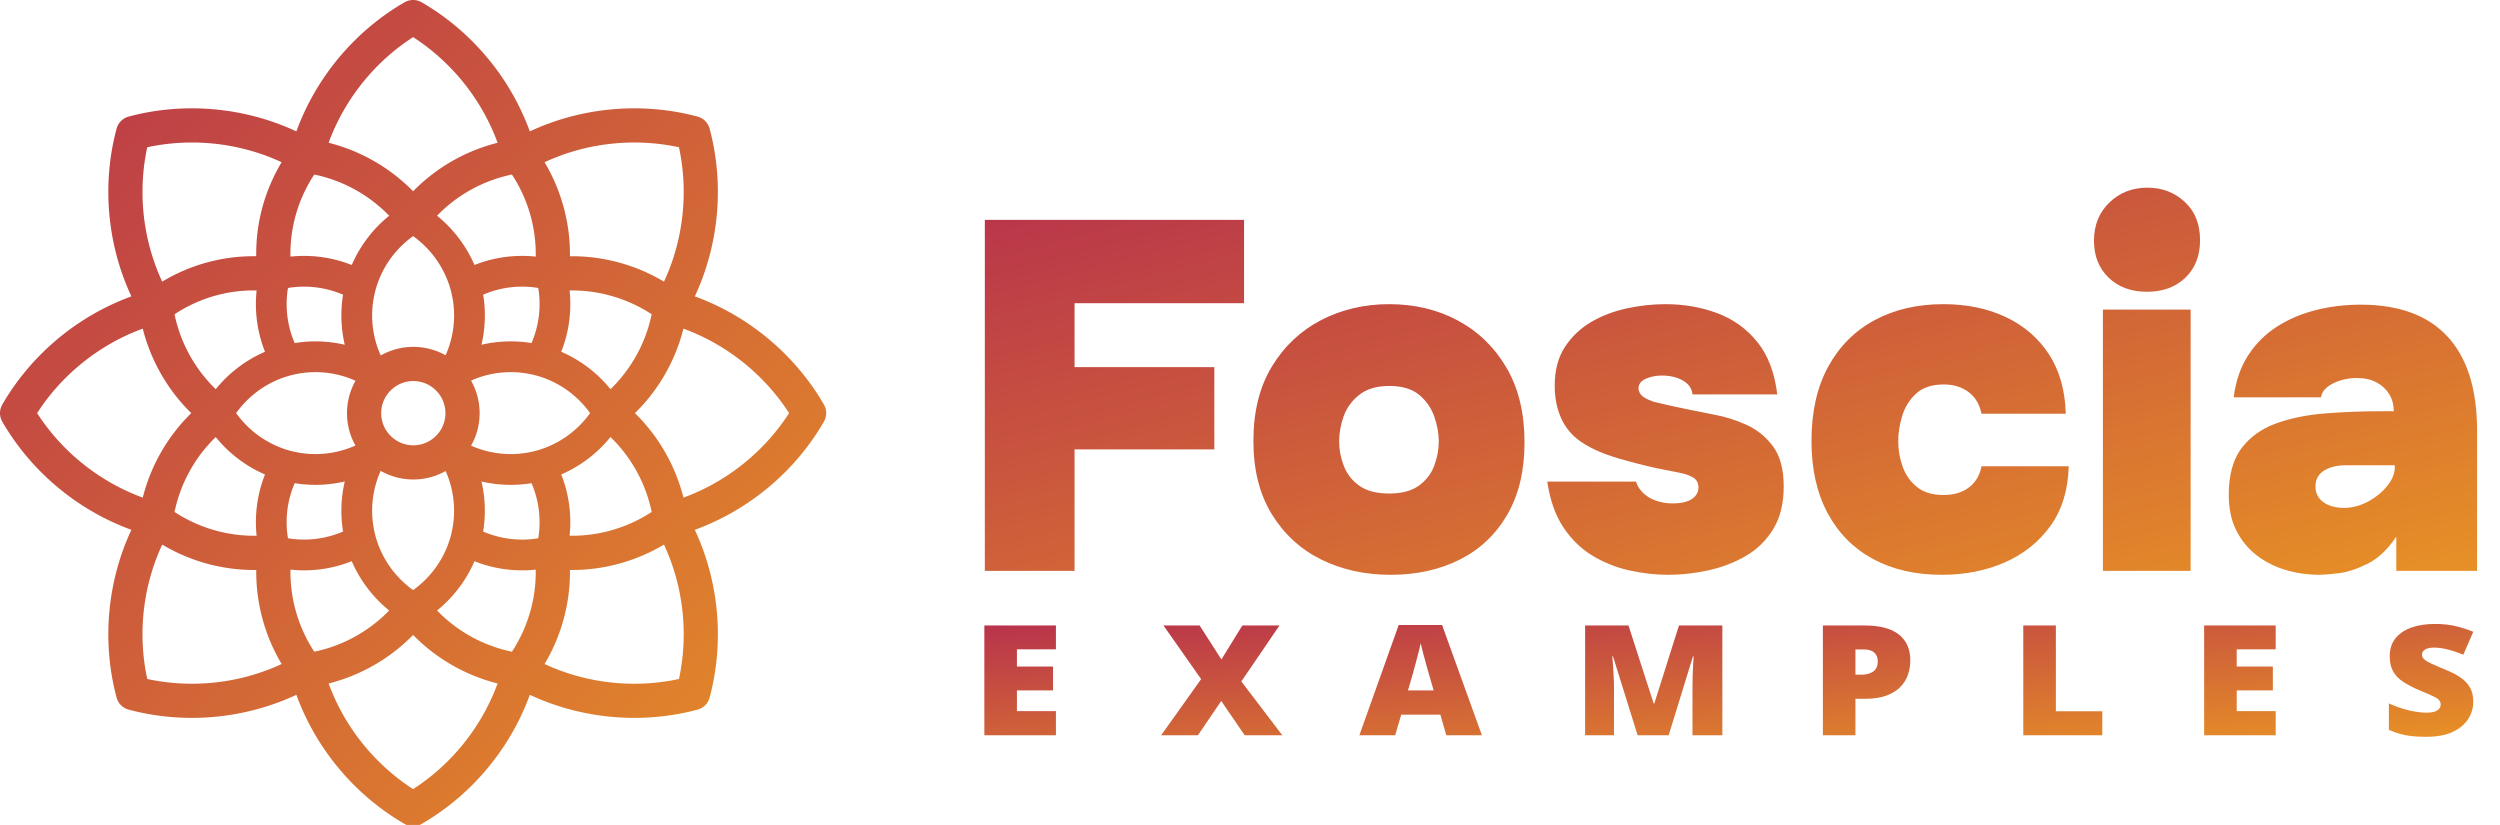 <?xml version="1.0" encoding="utf-8"?>
<svg viewBox="32.71 49.706 453.925 149.789"
     xmlns="http://www.w3.org/2000/svg">
  <defs>
    <linearGradient id="logo-gradient" x1="-25%" y1="-25%" x2="150%" y2="150%"
                    gradientTransform="rotate(315deg)">
      <stop class="logo-gradient__start" offset="0" stop-color="#ac1b55"/>
      <stop class="logo-gradient__end" offset="1" stop-color="#ffc013"/>
    </linearGradient>
  </defs>
  <path fill="url(#logo-gradient)"
        d="M510.58 250.69c-17.922-30.966-46.627-54.864-79.996-67.02 15.006-32.188 18.407-69.373 9.179-103.93a10.59 10.59 0 0 0-7.501-7.501c-34.556-9.23-71.742-5.828-103.93 9.177-12.156-33.368-36.053-62.073-67.021-79.995a10.596 10.596 0 0 0-10.612 0c-30.967 17.922-54.864 46.627-67.021 79.995-32.189-15.006-69.376-18.406-103.93-9.177a10.592 10.592 0 0 0-7.501 7.501c-9.229 34.557-5.827 71.743 9.179 103.93-33.369 12.156-62.074 36.053-79.996 67.02a10.598 10.598 0 0 0 0 10.613c17.922 30.966 46.627 54.864 79.996 67.02-15.006 32.188-18.407 69.373-9.179 103.93a10.59 10.59 0 0 0 7.501 7.501c12.828 3.426 26.013 5.113 39.176 5.113 22.297-.001 44.511-4.862 64.752-14.297 12.155 33.371 36.054 62.079 67.024 80.002a10.593 10.593 0 0 0 10.612 0c30.97-17.923 54.868-46.631 67.024-80.002 20.241 9.436 42.452 14.297 64.752 14.297 13.162 0 26.351-1.687 39.176-5.113a10.592 10.592 0 0 0 7.501-7.501c9.229-34.556 5.827-71.742-9.179-103.93 33.369-12.156 62.074-36.053 79.996-67.02a10.598 10.598 0 0 0 0-10.613zM420.753 91.25c6.04 27.958 2.712 57.485-9.277 83.287-17.57-10.497-37.91-16.01-58.277-15.735.252-20.393-5.246-40.715-15.736-58.277 25.802-11.988 55.33-15.316 83.29-9.275zm-72.957 202.76c11.851-5.115 22.381-13.119 30.516-23.178 12.9 12.438 21.891 28.743 25.531 46.399-15.045 9.908-32.931 15.075-50.857 14.746 1.359-12.866-.428-25.972-5.19-37.967zm-55.888-58.16a60.32 60.32 0 0 1 24.594-5.24c5.293 0 10.551.689 15.626 2.048l.051.015c13.455 3.608 25.396 11.976 33.492 23.319-8.104 11.36-20.062 19.738-33.543 23.342a60.398 60.398 0 0 1-15.626 2.048 60.321 60.321 0 0 1-24.559-5.218 40.828 40.828 0 0 0 5.287-20.126 40.836 40.836 0 0 0-5.322-20.188zm55.889-17.87c4.763-11.998 6.55-25.104 5.191-37.971 17.922-.327 35.806 4.839 50.857 14.744-3.64 17.656-12.632 33.961-25.531 46.4-8.137-10.057-18.668-18.06-30.517-23.173zm-18.408-5.392a79.523 79.523 0 0 0-31.019 1.049 79.612 79.612 0 0 0 2.095-18.143c0-4.347-.351-8.659-1.041-12.882a60.93 60.93 0 0 1 34.131-4.166 60.994 60.994 0 0 1-4.166 34.142zm2.602-53.576c-12.86-1.36-25.963.428-37.962 5.194-5.113-11.854-13.118-22.386-23.183-30.524 12.437-12.898 28.742-21.889 46.399-25.529 9.907 15.052 15.075 32.937 14.746 50.859zm-75.854 138.12a40.82 40.82 0 0 0 20.026-5.23 60.316 60.316 0 0 1 5.232 24.589c0 5.298-.689 10.555-2.049 15.631-3.602 13.476-11.98 25.435-23.341 33.539-11.363-8.11-19.738-20.073-23.334-33.558a60.26 60.26 0 0 1-2.048-15.611 60.422 60.422 0 0 1 5.283-24.707 40.828 40.828 0 0 0 20.231 5.347zm-19.906-41.092c0-10.976 8.93-19.906 19.906-19.906s19.906 8.93 19.906 19.906-8.93 19.906-19.906 19.906-19.906-8.929-19.906-19.906zm39.903-35.879a40.819 40.819 0 0 0-19.996-5.212 40.823 40.823 0 0 0-20.198 5.328 60.36 60.36 0 0 1-5.316-24.776c0-5.298.689-10.55 2.052-15.626 3.592-13.474 11.967-25.435 23.331-33.545 11.365 8.108 19.745 20.072 23.347 33.573 1.355 5.016 2.042 10.264 2.042 15.596a60.31 60.31 0 0 1-5.262 24.662zm-20.129-197.16c24.043 15.507 42.577 38.743 52.354 65.459-19.846 4.999-38.111 15.479-52.354 30.072-14.242-14.593-32.509-25.074-52.355-30.072 9.777-26.716 28.312-49.95 52.355-65.459zm-61.248 85.155c17.661 3.639 33.968 12.631 46.409 25.533-10.063 8.14-18.066 18.673-23.175 30.521-12.008-4.769-25.12-6.556-37.988-5.191-.378-18.051 4.774-35.765 14.754-50.863zm25.52 167.92a60.293 60.293 0 0 1-24.768 5.312 59.926 59.926 0 0 1-15.625-2.051c-13.475-3.594-25.437-11.972-33.544-23.339 8.099-11.347 20.042-19.716 33.505-23.319l.051-.015a60.38 60.38 0 0 1 15.612-2.048c8.587 0 17.055 1.83 24.808 5.329a40.837 40.837 0 0 0-5.271 20.099 40.83 40.83 0 0 0 5.232 20.032zm-61.249 55.911c-17.922.329-35.81-4.837-50.861-14.743 3.636-17.648 12.628-33.954 25.531-46.4 8.14 10.066 18.673 18.072 30.519 23.18-4.764 11.993-6.55 25.097-5.189 37.963zm5.191-114c-11.851 5.111-22.382 13.113-30.52 23.173-12.904-12.448-21.897-28.755-25.531-46.404 15.147-10.021 32.777-15.143 50.863-14.759-1.368 12.874.418 25.987 5.188 37.99zm14.244-39.529a60.932 60.932 0 0 1 34.141 4.168 79.661 79.661 0 0 0 1.049 31.025 79.515 79.515 0 0 0-31.026-1.052 60.894 60.894 0 0 1-4.164-34.141zM91.257 91.256c27.955-6.04 57.475-2.713 83.274 9.27-10.563 17.584-16.041 37.735-15.736 58.259-20.51-.316-40.623 5.13-58.268 15.743-11.982-25.799-15.309-55.321-9.27-83.272zm-68.246 164.75c15.507-24.044 38.743-42.578 65.46-52.354 4.997 19.839 15.478 38.104 30.077 52.354-14.598 14.25-25.079 32.515-30.077 52.354-26.717-9.777-49.954-28.312-65.46-52.354zm68.246 164.75c-6.04-27.957-2.712-57.485 9.276-83.287 17.563 10.496 37.889 16.007 58.277 15.735-.252 20.393 5.246 40.715 15.736 58.277-25.801 11.987-55.329 15.315-83.289 9.275zm91.37-121.34a79.72 79.72 0 0 0 12.881 1.044c6.139 0 12.23-.713 18.148-2.101a79.505 79.505 0 0 0-1.053 31.02 60.951 60.951 0 0 1-34.14 4.172 60.907 60.907 0 0 1 4.164-34.135zm-2.608 53.569c2.792.296 5.596.45 8.398.45a80.218 80.218 0 0 0 29.572-5.65c5.11 11.852 13.112 22.385 23.173 30.524-12.454 12.911-28.76 21.905-46.398 25.536-9.906-15.051-15.074-32.937-14.745-50.86zm75.986 136.02c-24.042-15.506-42.576-38.742-52.352-65.457 19.831-4.995 38.096-15.475 52.352-30.081 14.256 14.606 32.521 25.087 52.354 30.081-9.777 26.716-28.312 49.949-52.354 65.457zm61.238-85.155c-17.637-3.632-33.94-12.625-46.394-25.534 10.06-8.136 18.065-18.668 23.18-30.52a80.28 80.28 0 0 0 29.57 5.645c2.8 0 5.602-.155 8.393-.449.328 17.929-4.841 35.813-14.749 50.858zm16.31-70.293a60.985 60.985 0 0 1-34.136-4.165 79.647 79.647 0 0 0-1.046-31.019 79.634 79.634 0 0 0 31.018 1.046 61.004 61.004 0 0 1 4.164 34.138zm87.2 87.2c-27.961 6.041-57.487 2.713-83.29-9.276 10.491-17.556 15.989-37.877 15.736-58.276 20.387.254 40.717-5.247 58.276-15.737 11.99 25.803 15.318 55.332 9.278 83.289zm2.787-112.39c-5-19.846-15.479-38.112-30.073-52.355 14.594-14.241 25.072-32.507 30.072-52.352 26.717 9.776 49.952 28.31 65.459 52.352-15.507 24.044-38.74 42.579-65.458 52.355z"
        transform="matrix(0.293, 0, 0, 0.293, 32.708, 49.707)"/>
  <path fill="url(#logo-gradient)"
        d="M 211.526 153.353 L 211.526 89.633 L 258.596 89.633 L 258.596 104.753 L 227.816 104.753 L 227.816 116.363 L 253.196 116.363 L 253.196 131.303 L 227.816 131.303 L 227.816 153.353 Z M 285.218 154.073 Q 278.198 154.073 272.573 151.283 Q 266.948 148.493 263.618 143.048 Q 260.288 137.603 260.288 129.773 Q 260.288 121.763 263.663 116.228 Q 267.038 110.693 272.618 107.813 Q 278.198 104.933 284.948 104.933 Q 291.878 104.933 297.413 107.903 Q 302.948 110.873 306.233 116.453 Q 309.518 122.033 309.518 130.043 Q 309.518 137.783 306.368 143.183 Q 303.218 148.583 297.728 151.328 Q 292.238 154.073 285.218 154.073 Z M 284.948 139.313 Q 288.368 139.313 290.348 137.873 Q 292.328 136.433 293.138 134.228 Q 293.948 132.023 293.948 129.863 Q 293.948 127.703 293.138 125.363 Q 292.328 123.023 290.393 121.403 Q 288.458 119.783 284.948 119.783 Q 281.528 119.783 279.503 121.403 Q 277.478 123.023 276.668 125.318 Q 275.858 127.613 275.858 129.863 Q 275.858 132.113 276.713 134.318 Q 277.568 136.523 279.548 137.918 Q 281.528 139.313 284.948 139.313 Z M 335.609 154.073 Q 332.099 154.073 328.499 153.263 Q 324.899 152.453 321.794 150.563 Q 318.689 148.673 316.529 145.388 Q 314.369 142.103 313.649 137.153 L 329.759 137.153 Q 330.119 138.323 331.064 139.223 Q 332.009 140.123 333.404 140.618 Q 334.799 141.113 336.419 141.113 Q 337.499 141.113 338.354 140.933 Q 339.209 140.753 339.839 140.348 Q 340.469 139.943 340.784 139.403 Q 341.099 138.863 341.099 138.233 Q 341.099 136.973 340.109 136.388 Q 339.119 135.803 337.409 135.488 Q 335.699 135.173 333.539 134.723 Q 330.209 134.003 326.384 132.878 Q 322.559 131.753 319.949 130.043 Q 318.599 129.143 317.654 128.018 Q 316.709 126.893 316.124 125.543 Q 315.539 124.193 315.269 122.753 Q 314.999 121.313 314.999 119.693 Q 314.999 115.553 316.844 112.718 Q 318.689 109.883 321.614 108.173 Q 324.539 106.463 328.094 105.698 Q 331.649 104.933 335.069 104.933 Q 340.109 104.933 344.474 106.553 Q 348.839 108.173 351.764 111.773 Q 354.689 115.373 355.409 121.313 L 340.019 121.313 Q 339.839 119.693 338.264 118.793 Q 336.689 117.893 334.439 117.893 Q 333.539 117.893 332.774 118.073 Q 332.009 118.253 331.424 118.523 Q 330.839 118.793 330.524 119.243 Q 330.209 119.693 330.209 120.233 Q 330.209 120.593 330.434 121.043 Q 330.659 121.493 331.289 121.898 Q 331.919 122.303 332.999 122.663 Q 335.969 123.383 338.624 123.923 Q 341.279 124.463 343.979 125.003 Q 346.949 125.543 349.829 126.848 Q 352.709 128.153 354.644 130.763 Q 356.579 133.373 356.579 138.053 Q 356.579 142.643 354.689 145.748 Q 352.799 148.853 349.694 150.653 Q 346.589 152.453 342.899 153.263 Q 339.209 154.073 335.609 154.073 Z M 385.291 154.073 Q 378.091 154.073 372.781 151.193 Q 367.471 148.313 364.546 142.868 Q 361.621 137.423 361.621 129.773 Q 361.621 121.853 364.636 116.318 Q 367.651 110.783 373.051 107.858 Q 378.451 104.933 385.561 104.933 Q 391.951 104.933 396.901 107.273 Q 401.851 109.613 404.731 114.023 Q 407.611 118.433 407.791 124.823 L 392.491 124.823 Q 391.951 122.213 390.106 120.863 Q 388.261 119.513 385.651 119.513 Q 382.411 119.513 380.611 121.178 Q 378.811 122.843 378.091 125.228 Q 377.371 127.613 377.371 129.773 Q 377.371 132.203 378.181 134.453 Q 378.991 136.703 380.791 138.143 Q 382.591 139.583 385.561 139.583 Q 388.441 139.583 390.241 138.188 Q 392.041 136.793 392.491 134.363 L 408.331 134.363 Q 408.151 140.843 405.001 145.208 Q 401.851 149.573 396.721 151.823 Q 391.591 154.073 385.291 154.073 Z M 414.533 153.353 L 414.533 105.923 L 430.463 105.923 L 430.463 153.353 Z M 422.543 102.683 Q 418.223 102.683 415.568 100.118 Q 412.913 97.553 412.913 93.413 Q 412.913 89.183 415.703 86.483 Q 418.493 83.783 422.633 83.783 Q 426.593 83.783 429.383 86.348 Q 432.173 88.913 432.173 93.323 Q 432.173 97.553 429.518 100.118 Q 426.863 102.683 422.543 102.683 Z M 453.943 154.073 Q 450.613 154.073 447.643 153.173 Q 444.673 152.273 442.378 150.473 Q 440.083 148.673 438.733 145.973 Q 437.383 143.273 437.383 139.583 Q 437.383 134.183 439.678 131.123 Q 441.973 128.063 445.888 126.623 Q 449.803 125.183 454.798 124.778 Q 459.793 124.373 465.193 124.373 L 467.353 124.373 Q 467.353 122.663 466.543 121.313 Q 465.733 119.963 464.248 119.153 Q 462.763 118.343 460.603 118.343 Q 459.073 118.343 457.633 118.793 Q 456.193 119.243 455.248 120.008 Q 454.303 120.773 454.123 121.853 L 438.283 121.853 Q 438.823 117.443 440.893 114.248 Q 442.963 111.053 446.113 109.028 Q 449.263 107.003 453.178 106.013 Q 457.093 105.023 461.323 105.023 Q 471.763 105.023 477.118 110.828 Q 482.473 116.633 482.473 127.883 L 482.473 153.353 L 467.803 153.353 L 467.803 147.143 Q 465.463 150.653 462.538 152.093 Q 459.613 153.533 457.228 153.803 Q 454.843 154.073 453.943 154.073 Z M 458.263 141.923 Q 460.513 141.923 462.628 140.798 Q 464.743 139.673 466.138 137.963 Q 467.533 136.253 467.533 134.543 L 467.533 134.183 L 458.623 134.183 Q 457.543 134.183 456.553 134.408 Q 455.563 134.633 454.798 135.083 Q 454.033 135.533 453.583 136.253 Q 453.133 136.973 453.133 138.053 Q 453.133 139.313 453.808 140.168 Q 454.483 141.023 455.653 141.473 Q 456.823 141.923 458.263 141.923 Z"/>
  <path
    fill="url(#logo-gradient)"
    d="M 224.434 183.209 L 211.437 183.209 L 211.437 163.275 L 224.434 163.275 L 224.434 167.602 L 217.353 167.602 L 217.353 170.729 L 223.909 170.729 L 223.909 175.056 L 217.353 175.056 L 217.353 178.826 L 224.434 178.826 L 224.434 183.209 Z M 265.544 183.209 L 258.708 183.209 L 254.451 176.981 L 250.22 183.209 L 243.538 183.209 L 250.8 173.017 L 243.966 163.275 L 250.527 163.275 L 254.478 169.443 L 258.282 163.275 L 265.024 163.275 L 258.096 173.436 L 265.544 183.209 Z M 295.313 183.209 L 294.241 179.469 L 287.132 179.469 L 286.031 183.209 L 279.53 183.209 L 286.672 163.19 L 294.548 163.19 L 301.782 183.209 L 295.313 183.209 Z M 292.068 171.791 C 291.966 171.435 291.821 170.928 291.636 170.268 C 291.454 169.608 291.27 168.924 291.088 168.216 C 290.902 167.508 290.758 166.931 290.657 166.485 C 290.577 166.931 290.448 167.49 290.275 168.161 C 290.103 168.829 289.927 169.489 289.751 170.141 C 289.578 170.792 289.43 171.342 289.31 171.791 L 288.358 175.056 L 293.015 175.056 L 292.068 171.791 Z M 330.052 183.209 L 325.577 168.859 L 325.456 168.859 C 325.496 169.231 325.537 169.733 325.577 170.365 C 325.617 170.997 325.657 171.681 325.697 172.417 C 325.74 173.153 325.761 173.865 325.761 174.553 L 325.761 183.209 L 320.52 183.209 L 320.52 163.275 L 328.394 163.275 L 332.964 177.43 L 333.084 177.43 L 337.561 163.275 L 345.437 163.275 L 345.437 183.209 L 340.013 183.209 L 340.013 174.468 C 340.013 173.837 340.022 173.163 340.041 172.446 C 340.062 171.73 340.094 171.05 340.134 170.407 C 340.174 169.764 340.206 169.256 340.227 168.884 L 340.102 168.884 L 335.69 183.209 L 330.052 183.209 Z M 371.26 163.275 C 374.036 163.275 376.116 163.823 377.496 164.92 C 378.874 166.017 379.563 167.581 379.563 169.612 C 379.563 170.523 379.42 171.393 379.135 172.222 C 378.85 173.051 378.386 173.796 377.743 174.456 C 377.098 175.116 376.245 175.637 375.184 176.021 C 374.118 176.402 372.81 176.592 371.26 176.592 L 369.602 176.592 L 369.602 183.209 L 363.69 183.209 L 363.69 163.275 L 371.26 163.275 Z M 371.135 167.628 L 369.602 167.628 L 369.602 172.209 L 370.768 172.209 C 371.544 172.209 372.219 172.027 372.792 171.664 C 373.366 171.3 373.651 170.662 373.651 169.751 C 373.651 169.117 373.447 168.605 373.038 168.216 C 372.629 167.824 371.995 167.628 371.135 167.628 Z M 400.078 183.209 L 400.078 163.275 L 405.994 163.275 L 405.994 178.851 L 414.422 178.851 L 414.422 183.209 L 400.078 183.209 Z M 445.909 183.209 L 432.917 183.209 L 432.917 163.275 L 445.909 163.275 L 445.909 167.602 L 438.829 167.602 L 438.829 170.729 L 445.39 170.729 L 445.39 175.056 L 438.829 175.056 L 438.829 178.826 L 445.909 178.826 L 445.909 183.209 Z M 481.781 177.151 C 481.781 178.231 481.482 179.255 480.88 180.222 C 480.277 181.189 479.347 181.976 478.09 182.583 C 476.833 183.186 475.204 183.488 473.2 183.488 C 472.2 183.488 471.327 183.446 470.582 183.361 C 469.835 183.279 469.135 183.145 468.483 182.959 C 467.829 182.773 467.155 182.53 466.458 182.231 L 466.458 177.43 C 467.643 177.968 468.839 178.383 470.042 178.674 C 471.25 178.961 472.345 179.105 473.326 179.105 C 474.202 179.105 474.845 178.965 475.253 178.686 C 475.662 178.407 475.866 178.053 475.866 177.624 C 475.866 177.103 475.565 176.68 474.965 176.355 C 474.361 176.028 473.344 175.577 471.914 175.001 C 470.83 174.536 469.891 174.047 469.095 173.533 C 468.296 173.023 467.683 172.395 467.256 171.651 C 466.826 170.906 466.612 169.966 466.612 168.829 C 466.612 167.546 466.959 166.471 467.656 165.606 C 468.349 164.74 469.314 164.088 470.549 163.651 C 471.786 163.214 473.223 162.995 474.859 162.995 C 476.288 162.995 477.575 163.139 478.717 163.427 C 479.862 163.715 480.883 164.044 481.781 164.417 L 479.975 168.58 C 479.034 168.188 478.11 167.876 477.203 167.645 C 476.293 167.411 475.449 167.294 474.672 167.294 C 473.917 167.294 473.36 167.415 473.001 167.657 C 472.644 167.9 472.467 168.207 472.467 168.58 C 472.467 168.895 472.599 169.175 472.866 169.417 C 473.129 169.657 473.574 169.922 474.199 170.213 C 474.821 170.5 475.674 170.867 476.757 171.312 C 477.819 171.741 478.723 172.212 479.469 172.725 C 480.216 173.236 480.788 173.841 481.188 174.54 C 481.584 175.237 481.781 176.107 481.781 177.151 Z"/>
</svg>
